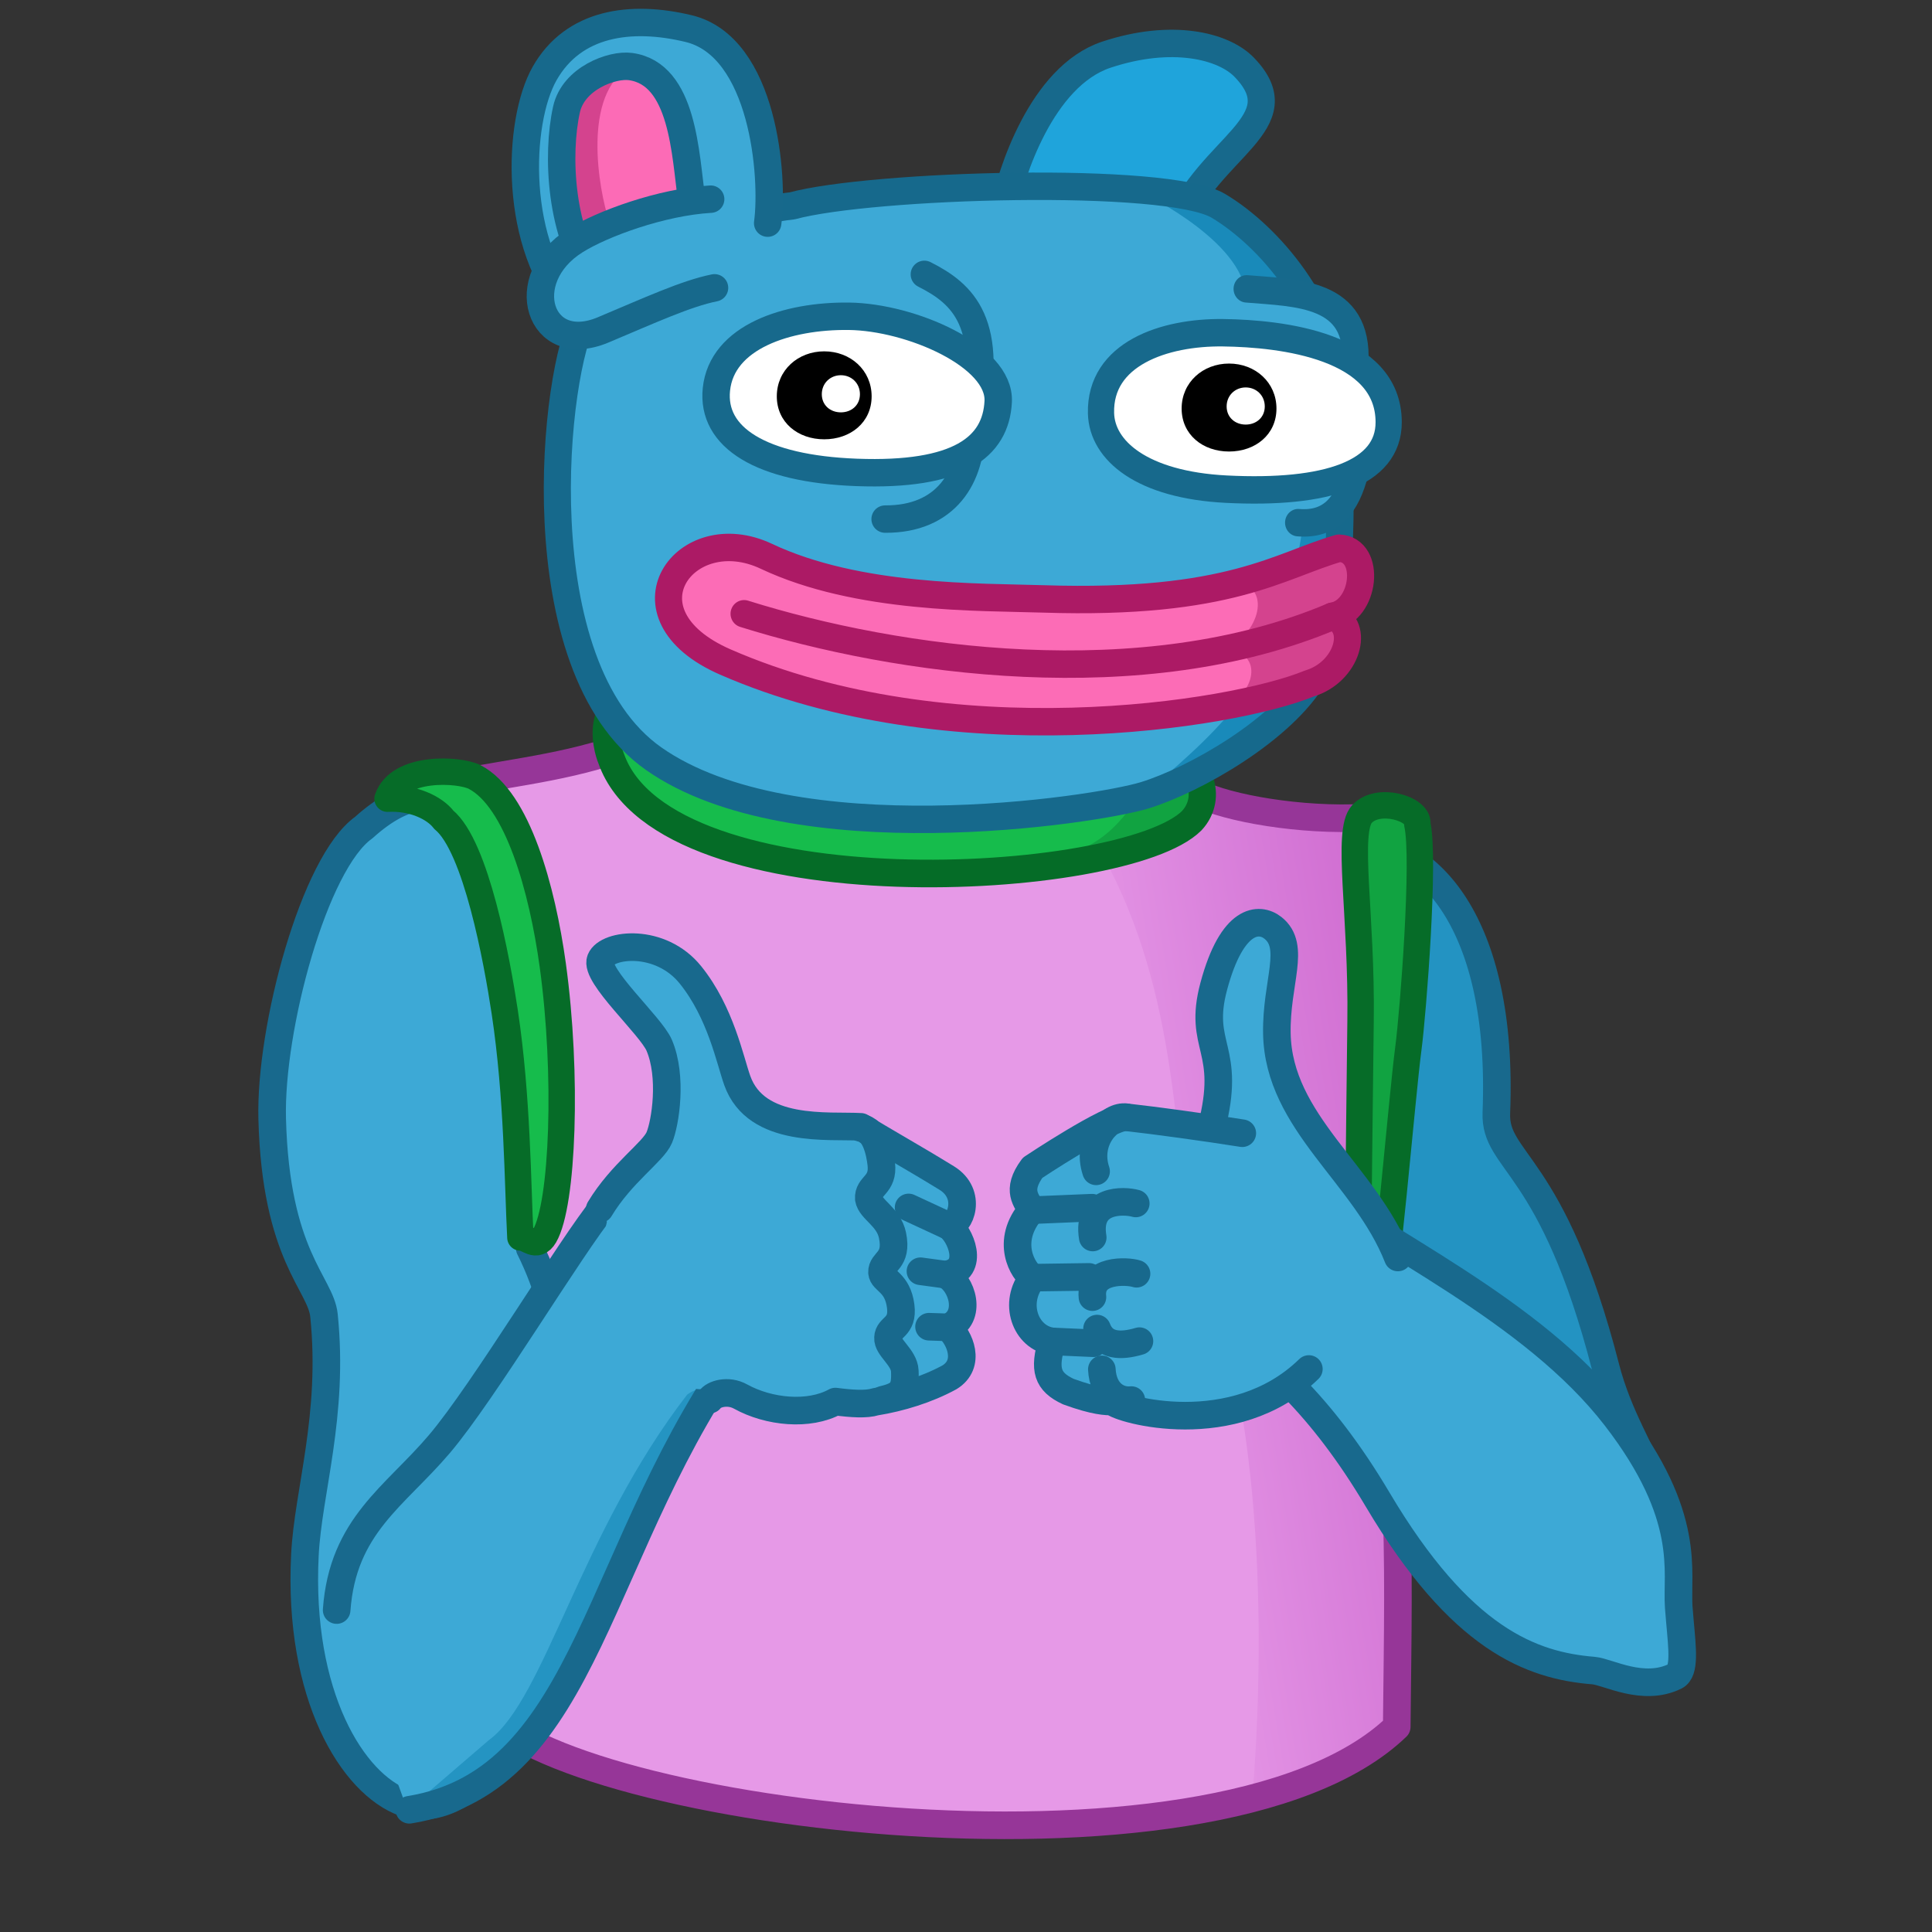 <svg xmlns="http://www.w3.org/2000/svg" xmlns:xlink="http://www.w3.org/1999/xlink" viewBox="0 0 512 512" width="512" height="512" preserveAspectRatio="xMidYMid meet" style="width: 100%; height: 100%; transform: translate3d(0px, 0px, 0px); content-visibility: visible;"><rect x="0" y="0" width="512" height="512" fill="#333333" stroke="none"/><defs><clipPath id="__lottie_element_202"><rect width="512" height="512" x="0" y="0"></rect></clipPath><linearGradient id="__lottie_element_272" spreadMethod="pad" gradientUnits="userSpaceOnUse" x1="46.769" y1="12.308" x2="111.487" y2="1.641"><stop offset="0%" stop-color="rgb(230,153,231)"></stop><stop offset="50%" stop-color="rgb(219,132,221)"></stop><stop offset="100%" stop-color="rgb(209,111,210)"></stop></linearGradient></defs><g clip-path="url(#__lottie_element_202)"><g transform="matrix(1.217,0.061,-0.061,1.217,-37.372,-48.164)" opacity="1" style="display: block;"><g opacity="1" transform="matrix(1,0,0,1,362.662,300.513)"><path fill="rgb(61,169,214)" fill-opacity="1" d=" M-25.878,-93.763 C-11.412,-94.721 6.635,-79.321 7.088,-37.159 C7.205,-26.254 19.838,-27.263 33.588,16.925 C40.124,37.929 55.588,46.573 51.088,79.987 C49.103,94.72 5.345,73.239 -14.265,35.494 C-27.483,10.052 -22.149,-6.769 -32.167,-21.293 C-36.919,-26.436 -58.209,-28.647 -77.308,-24.251 C-102.74,-18.397 -40.739,-92.779 -25.878,-93.763z"></path></g><g opacity="1" transform="matrix(1,0,0,1,362.662,300.513)"><path fill="rgb(10,126,175)" fill-opacity="0.5" d=" M-25.878,-93.763 C-11.412,-94.721 6.635,-79.321 7.088,-37.159 C7.205,-26.254 19.838,-27.263 33.588,16.925 C40.124,37.929 55.588,46.573 51.088,79.987 C49.103,94.72 5.345,73.239 -14.265,35.494 C-27.483,10.052 -22.149,-6.769 -32.167,-21.293 C-36.919,-26.436 -58.209,-28.647 -77.308,-24.251 C-102.74,-18.397 -40.739,-92.779 -25.878,-93.763z"></path></g><g opacity="1" transform="matrix(1,0,0,1,362.662,300.513)"><path stroke-linecap="round" stroke-linejoin="round" fill-opacity="0" stroke="rgb(24,105,141)" stroke-opacity="1" stroke-width="6" d=" M-25.878,-93.763 C-11.412,-94.721 6.635,-79.321 7.088,-37.159 C7.205,-26.254 19.838,-27.263 33.588,16.925 C40.124,37.929 55.588,46.573 51.088,79.987 C49.103,94.72 5.345,73.239 -14.265,35.494 C-27.483,10.052 -22.149,-6.769 -32.167,-21.293 C-36.919,-26.436 -58.209,-28.647 -77.308,-24.251 C-102.74,-18.397 -40.739,-92.779 -25.878,-93.763z"></path></g></g><g transform="matrix(1.219,0,0,1.219,-44,-54)" opacity="1" style="display: block;"><g opacity="1" transform="matrix(1,0,0,1,234.661,331.25)"><path fill="rgb(203,103,48)" fill-opacity="1" d=" M-64.053,-124.156 C-78.03,-119.476 -89.722,-119.015 -106.752,-115.141 C-95.664,-96.768 -86.706,-8.5 -99.206,14.5 C-94.499,49.176 -94.06,83.256 -94.06,83.256 C-81.619,106.564 65.333,126.709 105.083,88.459 C105.525,47.819 106.391,24.257 97.878,-11.58 C102.063,-47.497 105.221,-82.436 103.093,-109.655 C90.248,-107.947 73.399,-110.189 64.725,-113.29 C27.039,-110.721 -64.053,-124.156 -64.053,-124.156z"></path><path fill="rgb(230,153,231)" fill-opacity="1" d=" M-64.053,-124.156 C-78.03,-119.476 -89.722,-119.015 -106.752,-115.141 C-95.664,-96.768 -86.706,-8.5 -99.206,14.5 C-94.499,49.176 -94.06,83.256 -94.06,83.256 C-81.619,106.564 65.333,126.709 105.083,88.459 C105.525,47.819 106.391,24.257 97.878,-11.58 C102.063,-47.497 105.221,-82.436 103.093,-109.655 C90.248,-107.947 73.399,-110.189 64.725,-113.29 C27.039,-110.721 -64.053,-124.156 -64.053,-124.156z"></path></g><g opacity="1" transform="matrix(1,0,0,1,234.661,331.25)"><path fill="url(#__lottie_element_272)" fill-opacity="1" d=" M73.685,104.005 C86.785,100.576 97.755,95.51 105.083,88.459 C105.525,47.819 106.391,24.257 97.878,-11.58 C102.063,-47.497 105.221,-82.436 103.093,-109.655 C90.248,-107.947 69.146,-110.364 60.471,-113.464 C51.666,-112.991 34.674,-114.128 36.291,-108.994 C55.913,-79.835 56.69,-46.818 59.729,-17.94 C73.054,5.857 77.685,54.638 73.685,104.005z"></path></g><g opacity="1" transform="matrix(1,0,0,1,234.661,331.25)"><path stroke-linecap="round" stroke-linejoin="round" fill-opacity="0" stroke="rgb(150,54,152)" stroke-opacity="1" stroke-width="6" d=" M105.083,88.459 C105.525,47.819 106.391,24.257 97.878,-11.58 C102.063,-47.497 105.221,-82.436 103.093,-109.655 C90.248,-107.947 73.399,-110.189 64.725,-113.29 C27.039,-110.721 -64.053,-124.156 -64.053,-124.156 C-78.03,-119.476 -89.722,-118.869 -106.752,-115.141 C-95.664,-96.768 -86.706,-8.5 -99.206,14.5 C-94.499,49.176 -94.06,83.256 -94.06,83.256 C-81.619,106.564 65.333,126.709 105.083,88.459z"></path></g></g><g transform="matrix(1.214,-0.106,0.106,1.214,-73.438,-51.474)" opacity="1" style="display: block;"><g opacity="1" transform="matrix(1,0,0,1,126.345,337.833)"><path fill="rgb(61,169,214)" fill-opacity="1" d=" M-6.846,-104.333 C-18.236,-97.646 -30.97,-62.675 -32.178,-43 C-34.012,-13.166 -24.785,-6.426 -24.678,0.581 C-24.345,22.5 -31.449,38.436 -33.34,52.114 C-37.531,82.429 -27.36,102.675 -16.523,107.686 C-3.491,113.713 15.166,92.401 16.666,80.734 C18.166,69.068 34.779,24.324 21.167,-10.064 C26.27,-35.885 32.423,-133.936 -6.846,-104.333z"></path><path stroke-linecap="round" stroke-linejoin="round" fill-opacity="0" stroke="rgb(24,105,141)" stroke-opacity="1" stroke-width="6" d=" M-6.846,-104.333 C-18.236,-97.646 -30.97,-62.675 -32.178,-43 C-34.012,-13.166 -24.785,-6.426 -24.678,0.581 C-24.345,22.5 -31.449,38.436 -33.34,52.114 C-37.531,82.429 -27.36,102.675 -16.523,107.686 C-3.491,113.713 15.166,92.401 16.666,80.734 C18.166,69.068 34.779,24.324 21.167,-10.064 C26.27,-35.885 32.423,-133.936 -6.846,-104.333z"></path></g></g><g transform="matrix(0.996,-0.087,0.087,0.996,252.439,231.199)" opacity="1" style="display: block;"><g opacity="1" transform="matrix(1,0,0,1,0,0)"><path fill="rgb(22,188,76)" fill-opacity="1" d=" M-147.5,-32.5 C-140.762,-32.274 -135.273,-29.033 -133.12,-25.627 C-125.208,-17.863 -122.333,12.724 -121.469,26.564 C-120.046,49.342 -122.029,72.006 -122.541,86.433 C-120.757,86.367 -118.578,90.071 -116.094,86.54 C-110.519,78.616 -106.251,44.489 -107.708,15.273 C-108.721,-5.045 -113.161,-29.357 -123.991,-36.211 C-127.831,-38.641 -143.75,-41 -147.5,-32.5z"></path><path stroke-linecap="round" stroke-linejoin="round" fill-opacity="0" stroke="rgb(6,108,40)" stroke-opacity="1" stroke-width="7" d=" M-147.5,-32.5 C-140.762,-32.274 -135.273,-29.033 -133.12,-25.627 C-125.208,-17.863 -122.333,12.724 -121.469,26.564 C-120.046,49.342 -122.029,72.006 -122.541,86.433 C-120.757,86.367 -118.578,90.071 -116.094,86.54 C-110.519,78.616 -106.251,44.489 -107.708,15.273 C-108.721,-5.045 -113.161,-29.357 -123.991,-36.211 C-127.831,-38.641 -143.75,-41 -147.5,-32.5z"></path></g></g><g transform="matrix(-1,0,0,1,224.475,251.539)" opacity="1" style="display: block;"><g opacity="1" transform="matrix(1,0,0,1,0,0)"><path fill="rgb(17,163,65)" fill-opacity="1" d=" M-151.125,-33.125 C-153.197,-24 -150.026,16.684 -148.766,26.225 C-146.947,40 -142.697,93.125 -140.625,95.875 C-139.072,96.875 -134.316,100.677 -134.661,96.374 C-135.573,85 -135.697,46.5 -136.086,19.226 C-136.488,-8.972 -132.197,-31.25 -136.461,-35.804 C-140.697,-40.5 -151.697,-37.25 -151.125,-33.125z"></path><path stroke-linecap="round" stroke-linejoin="round" fill-opacity="0" stroke="rgb(6,108,40)" stroke-opacity="1" stroke-width="7" d=" M-151.125,-33.125 C-153.197,-24 -150.026,16.684 -148.766,26.225 C-146.947,40 -142.697,93.125 -140.625,95.875 C-139.072,96.875 -134.316,100.677 -134.661,96.374 C-135.573,85 -135.697,46.5 -136.086,19.226 C-136.488,-8.972 -132.197,-31.25 -136.461,-35.804 C-140.697,-40.5 -151.697,-37.25 -151.125,-33.125z"></path></g></g><g transform="matrix(1.204,0,0,1.219,-44.045,-53.999)" opacity="1" style="display: block;"><g opacity="1" transform="matrix(1,0,0,1,233.875,214.75)"><path fill="rgb(22,188,76)" fill-opacity="1" d=" M-62.75,-5.5 C-50.08,24.429 41,20.305 64.125,8.097 C68.875,3.055 66.934,-5.417 59.196,-6.083 C45.792,-2.75 -42.87,-19.62 -52.208,-21.75 C-68.875,-19.417 -62.75,-5.5 -62.75,-5.5z"></path></g><g opacity="1" transform="matrix(1,0,0,1,233.875,214.75)"><path fill="rgb(17,163,65)" fill-opacity="1" d=" M38.394,15.02 C49.462,13.391 58.685,10.969 64.125,8.097 C68.875,3.055 66.934,-5.417 59.196,-6.083 C55.865,-5.254 52.681,10.613 38.394,15.02z"></path></g><g opacity="1" transform="matrix(1,0,0,1,233.875,214.75)"><path stroke-linecap="round" stroke-linejoin="round" fill-opacity="0" stroke="rgb(5,108,39)" stroke-opacity="1" stroke-width="6" d=" M-62.75,-5.5 C-50.715,28.094 50.265,22.614 65.032,7.951 C69.782,2.909 66.934,-5.417 59.196,-6.083 C45.792,-2.75 -42.87,-19.62 -52.208,-21.75 C-68.875,-19.417 -62.75,-5.5 -62.75,-5.5z"></path></g></g><g transform="matrix(1.197,0,0,1.211,-50.624,-50)" opacity="1" style="display: block;"><g opacity="1" transform="matrix(1,0,0,1,297.18,76.679)"><path fill="rgb(31,164,219)" fill-opacity="1" d=" M-32.57,10.071 C-31.179,3.071 -24.43,-18.679 -9.93,-23.429 C4.57,-28.179 15.978,-25.367 20.57,-20.679 C32.57,-8.429 12.82,-3.356 5.57,14.321 C-0.114,28.178 -32.57,10.071 -32.57,10.071z"></path><path stroke-linecap="round" stroke-linejoin="round" fill-opacity="0" stroke="rgb(23,105,140)" stroke-opacity="1" stroke-width="6" d=" M-32.57,10.071 C-31.179,3.071 -24.43,-18.679 -9.93,-23.429 C4.57,-28.179 15.978,-25.367 20.57,-20.679 C32.57,-8.429 12.82,-3.356 5.57,14.321 C-0.114,28.178 -32.57,10.071 -32.57,10.071z"></path></g></g><g transform="matrix(1.197,0,0,1.211,-48.986,-50)" opacity="1" style="display: block;"><g opacity="1" transform="matrix(1,0,0,1,247.667,154.165)"><path fill="rgb(61,169,214)" fill-opacity="1" d=" M-31.333,-67.832 C-14,-72.499 51.666,-74.499 62.999,-67.832 C74.333,-61.165 87.666,-45.499 88.999,-28.165 C90.333,-10.832 91.333,22.835 84.333,34.835 C77.333,46.835 57.667,57.835 46.667,61.168 C35.667,64.501 -31.228,74.499 -62.001,53.168 C-91.334,32.835 -84.033,-32.519 -77.333,-43.499 C-64.416,-64.665 -31.333,-67.832 -31.333,-67.832z"></path></g><g opacity="1" transform="matrix(1,0,0,1,247.667,154.165)"><path fill="rgb(10,126,175)" fill-opacity="0.7" d=" M44.641,-71.445 C49.959,-71.146 60.358,-69.546 62.999,-67.832 C74.333,-61.165 87.666,-45.499 88.999,-28.165 C90.333,-10.832 91.333,22.835 84.333,34.835 C77.333,46.835 57.667,57.835 46.667,61.168 C52.308,54.97 78.527,38.247 80.245,10.226 C85.753,-13.985 79.972,-39.585 69.041,-49.073 C67.069,-61.312 44.641,-71.445 44.641,-71.445z"></path></g><g opacity="1" transform="matrix(1,0,0,1,247.667,154.165)"><path stroke-linecap="round" stroke-linejoin="round" fill-opacity="0" stroke="rgb(22,105,140)" stroke-opacity="1" stroke-width="6" d=" M-31.333,-67.832 C-14,-72.499 51.666,-74.499 62.999,-67.832 C74.333,-61.165 87.666,-45.499 88.999,-28.165 C90.333,-10.832 91.333,22.835 84.333,34.835 C77.333,46.835 57.667,57.835 46.667,61.168 C35.667,64.501 -31.228,74.499 -62.001,53.168 C-91.334,32.835 -84.033,-32.519 -77.333,-43.499 C-64.416,-64.665 -31.333,-67.832 -31.333,-67.832z"></path></g></g><g transform="matrix(1.211,0,0,1.211,-54.654,-52.73)" opacity="1" style="display: block;"><g opacity="1" transform="matrix(1,0,0,1,185.938,79.188)"><path fill="rgb(61,169,214)" fill-opacity="1" d=" M27.188,13.188 C28.563,3.063 26.317,-25.445 9.874,-29.392 C-2.813,-32.437 -15.313,-30.688 -21.626,-19.563 C-27.663,-8.922 -28.563,18.313 -15.313,32.438"></path><path stroke-linecap="round" stroke-linejoin="round" fill-opacity="0" stroke="rgb(23,105,140)" stroke-opacity="1" stroke-width="6" d=" M27.188,13.188 C28.563,3.063 26.317,-25.445 9.874,-29.392 C-2.813,-32.437 -15.313,-30.688 -21.626,-19.563 C-27.663,-8.922 -28.563,18.313 -15.313,32.438"></path></g><g opacity="1" transform="matrix(1,0,0,1,184.526,80.113)"><path fill="rgb(252,107,182)" fill-opacity="1" d=" M11.97,7.159 C10.553,-2.674 10.195,-20.429 -1.415,-22.005 C-5.456,-22.554 -13.92,-19.432 -15.427,-12.607 C-17.595,-2.786 -16.899,14.681 -8.778,25.495"></path></g><g opacity="1" transform="matrix(1,0,0,1,184.526,80.113)"><path fill="rgb(212,67,142)" fill-opacity="1" d=" M-6.111,11.774 C-8.36,5.094 -12.181,-16.128 -1.415,-22.005 C-5.456,-22.554 -13.92,-19.432 -15.427,-12.607 C-17.595,-2.786 -16.899,14.681 -8.778,25.495"></path></g><g opacity="1" transform="matrix(1,0,0,1,184.526,80.113)"><path stroke-linecap="round" stroke-linejoin="round" fill-opacity="0" stroke="rgb(23,105,140)" stroke-opacity="1" stroke-width="6" d=" M11.97,7.159 C10.553,-2.674 10.195,-20.429 -1.415,-22.005 C-5.456,-22.554 -13.92,-19.432 -15.427,-12.607 C-17.595,-2.786 -16.899,14.681 -8.778,25.495"></path></g><g opacity="1" transform="matrix(1,0,0,1,180.54,102.917)"><path fill="rgb(61,169,214)" fill-opacity="1" d=" M20.956,3.612 C14.762,4.851 6.711,8.567 -3.457,12.833 C-17.443,18.701 -22.793,1.641 -9.54,-6.695 C-3.624,-10.417 9.395,-15.175 20.109,-15.79"></path><path stroke-linecap="round" stroke-linejoin="round" fill-opacity="0" stroke="rgb(23,105,140)" stroke-opacity="1" stroke-width="6" d=" M20.956,3.612 C14.762,4.851 6.711,8.567 -3.457,12.833 C-17.443,18.701 -22.793,1.641 -9.54,-6.695 C-3.624,-10.417 9.395,-15.175 20.109,-15.79"></path></g></g><g transform="matrix(1.211,0,0,1.211,-49.924,-50.001)" opacity="1" style="display: block;"><g opacity="1" transform="matrix(1,0,0,1,247.313,128.844)"><path fill="rgb(61,169,214)" fill-opacity="1" d=" M-3.803,-27.513 C4.518,-23.313 11.991,-16.947 6.438,5.906 C6.623,16.911 0.874,26.113 -12.389,26.04"></path><path stroke-linecap="round" stroke-linejoin="round" fill-opacity="0" stroke="rgb(23,105,140)" stroke-opacity="1" stroke-width="6" d=" M-3.803,-27.513 C4.518,-23.313 11.991,-16.947 6.438,5.906 C6.623,16.911 0.874,26.113 -12.389,26.04"></path></g></g><g transform="matrix(1.211,0,0,1.211,-49.924,-50.001)" opacity="1" style="display: block;"><g opacity="1" transform="matrix(1,0,0,1,228.542,127.917)"><path fill="rgb(255,255,255)" fill-opacity="1" d=" M-30.542,-1.417 C-31.625,9.083 -20.861,15.967 0.125,16.751 C22.432,17.584 30.625,11.251 31.125,1.251 C31.625,-8.749 11.958,-17.25 -1.542,-17.417 C-15.042,-17.584 -29.354,-12.933 -30.542,-1.417z"></path><path stroke-linecap="round" stroke-linejoin="round" fill-opacity="0" stroke="rgb(23,105,140)" stroke-opacity="1" stroke-width="6" d=" M-30.542,-1.417 C-31.625,9.083 -20.861,15.967 0.125,16.751 C22.432,17.584 30.625,11.251 31.125,1.251 C31.625,-8.749 11.958,-17.25 -1.542,-17.417 C-15.042,-17.584 -29.354,-12.933 -30.542,-1.417z"></path></g></g><g transform="matrix(1.158,0,0,1.211,-35.934,-50)" opacity="1" style="display: block;"><g opacity="1" transform="matrix(1,0,0,1,329.781,130.719)"><path fill="rgb(61,169,214)" fill-opacity="1" d=" M-13.448,-26.218 C-1.823,-25.282 12.33,-25.487 11.419,-10.035 C10.627,3.643 13.282,7.028 11.438,13.905 C9.594,20.781 6.086,25.57 -1.664,24.945"></path><path stroke-linecap="round" stroke-linejoin="round" fill-opacity="0" stroke="rgb(23,105,140)" stroke-opacity="1" stroke-width="6" d=" M-13.448,-26.218 C-1.823,-25.282 12.33,-25.487 11.419,-10.035 C10.627,3.643 13.282,7.028 11.438,13.905 C9.594,20.781 6.086,25.57 -1.664,24.945"></path></g></g><g transform="matrix(1.158,0,0,1.211,-35.934,-50)" opacity="1" style="display: block;"><g opacity="1" transform="matrix(1,0,0,1,315.763,131.694)"><path fill="rgb(255,255,255)" fill-opacity="1" d=" M-32.763,0.022 C-32.553,8.213 -23.37,15.703 -4.096,16.64 C18.898,17.757 33.096,13.203 33.07,1.973 C33.031,-14.724 8.677,-17.424 -4.823,-17.591 C-18.323,-17.757 -33.096,-12.978 -32.763,0.022z"></path><path stroke-linecap="round" stroke-linejoin="round" fill-opacity="0" stroke="rgb(23,105,140)" stroke-opacity="1" stroke-width="6" d=" M-32.763,0.022 C-32.553,8.213 -23.37,15.703 -4.096,16.64 C18.898,17.757 33.096,13.203 33.07,1.973 C33.031,-14.724 8.677,-17.424 -4.823,-17.591 C-18.323,-17.757 -33.096,-12.978 -32.763,0.022z"></path></g></g><g transform="matrix(1.211,0,0,1.211,-56.861,-51.001)" opacity="1" style="display: block;"><g opacity="1" transform="matrix(1,0,0,1,227.322,128.625)"><path fill="rgb(0,0,0)" fill-opacity="1" d=" M10.375,0.22 C10.375,5.95 5.73,9.625 0,9.625 C-5.73,9.625 -10.375,5.95 -10.375,0.22 C-10.375,-5.51 -5.73,-9.625 0,-9.625 C5.73,-9.625 10.375,-5.51 10.375,0.22z"></path></g><g opacity="1" transform="matrix(1,0,0,1,230.966,128.289)"><path fill="rgb(255,255,255)" fill-opacity="1" d=" M4.173,0.093 C4.173,2.512 2.304,4.064 0,4.064 C-2.305,4.064 -4.173,2.512 -4.173,0.093 C-4.173,-2.326 -2.305,-4.064 0,-4.064 C2.304,-4.064 4.173,-2.326 4.173,0.093z"></path></g></g><g transform="matrix(1.211,0.021,-0.021,1.211,-82.88,-55.458)" opacity="1" style="display: none;"><g opacity="1" transform="matrix(1,0,0,1,228.542,127.917)"><path fill="rgb(61,169,214)" fill-opacity="1" d=" M-30.542,-1.417 C-25.265,-28.304 29.961,-17.877 31.125,1.251 C31.625,-8.749 11.958,-17.25 -1.542,-17.417 C-15.042,-17.584 -29.354,-12.933 -30.542,-1.417z"></path><path stroke-linecap="round" stroke-linejoin="round" fill-opacity="0" stroke="rgb(23,105,140)" stroke-opacity="1" stroke-width="6" d=" M-30.542,-1.417 C-25.265,-28.304 29.961,-17.877 31.125,1.251 C31.625,-8.749 11.958,-17.25 -1.542,-17.417 C-15.042,-17.584 -29.354,-12.933 -30.542,-1.417z"></path></g></g><g transform="matrix(1.211,0,0,1.211,-56.861,-51.001)" opacity="1" style="display: block;"><g opacity="1" transform="matrix(1,0,0,1,315.914,131.299)"><path fill="rgb(0,0,0)" fill-opacity="1" d=" M10.375,0.219 C10.375,5.949 5.729,9.625 0,9.625 C-5.73,9.625 -10.375,5.949 -10.375,0.219 C-10.375,-5.51 -5.73,-9.625 0,-9.625 C5.729,-9.625 10.375,-5.51 10.375,0.219z"></path></g><g opacity="1" transform="matrix(1,0,0,1,319.558,130.963)"><path fill="rgb(255,255,255)" fill-opacity="1" d=" M4.173,0.092 C4.173,2.511 2.304,4.064 0,4.064 C-2.305,4.064 -4.172,2.511 -4.172,0.092 C-4.172,-2.327 -2.305,-4.064 0,-4.064 C2.304,-4.064 4.173,-2.327 4.173,0.092z"></path></g></g><g transform="matrix(1.211,0.021,-0.021,1.211,-87.879,-55.545)" opacity="1" style="display: none;"><g opacity="1" transform="matrix(1,0,0,1,315.763,131.694)"><path fill="rgb(61,169,214)" fill-opacity="1" d=" M-28.648,-0.316 C-28.769,-8.312 -21.761,-17.573 -2.487,-16.636 C20.507,-15.519 32.544,-9.693 33.07,1.973 C33.031,-14.724 10.867,-17.463 -2.633,-17.63 C-16.133,-17.796 -28.981,-13.316 -28.648,-0.316z"></path><path stroke-linecap="round" stroke-linejoin="round" fill-opacity="0" stroke="rgb(23,105,140)" stroke-opacity="1" stroke-width="6" d=" M-28.648,-0.316 C-28.769,-8.312 -21.761,-17.573 -2.487,-16.636 C20.507,-15.519 32.544,-9.693 33.07,1.973 C33.031,-14.724 10.867,-17.463 -2.633,-17.63 C-16.133,-17.796 -28.981,-13.316 -28.648,-0.316z"></path></g></g><g transform="matrix(1.197,0,0,1.211,-48.986,-50)" opacity="1" style="display: block;"><g opacity="1" transform="matrix(1,0,0,1,259.909,180.267)"><path fill="rgb(252,108,182)" fill-opacity="1" d=" M77.474,-19.012 C84.779,-18.705 83.216,-5.268 76.026,-4.123 C82.185,-2.021 79.341,8.107 70.889,10.602 C53.748,17.563 -8.791,27.287 -58.372,5.905 C-82.789,-4.619 -67.289,-25.63 -49.33,-17.248 C-29.049,-7.782 -2.156,-8.367 12.003,-7.915 C53.408,-6.594 64.316,-15.305 77.474,-19.012z"></path></g><g opacity="1" transform="matrix(1,0,0,1,259.909,180.267)"><path fill="rgb(172,27,102)" fill-opacity="0.5" d=" M77.474,-19.012 C84.779,-18.705 83.216,-5.268 76.026,-4.123 C82.185,-2.021 79.341,8.107 70.889,10.602 C66.886,12.12 60.402,13.853 52.169,15.34 C58.233,13.591 61.743,3.681 51.894,3 C59.059,0.79 63.188,-10.152 54.92,-11.631 C64.31,-14.226 70.633,-17.381 77.474,-19.012z"></path></g><g opacity="1" transform="matrix(1,0,0,1,259.909,180.267)"><path stroke-linecap="round" stroke-linejoin="round" fill-opacity="0" stroke="rgb(172,26,101)" stroke-opacity="1" stroke-width="6" d=" M77.474,-19.012 C84.779,-18.705 83.216,-5.268 76.026,-4.123 C82.185,-2.021 79.341,8.107 70.889,10.602 C53.748,17.563 -8.791,27.287 -58.372,5.905 C-82.789,-4.619 -67.289,-25.63 -49.33,-17.248 C-29.049,-7.782 -2.156,-8.367 12.003,-7.915 C53.408,-6.594 64.316,-15.305 77.474,-19.012z"></path></g><g opacity="1" transform="matrix(1,0,0,1,269.842,184.75)"><path stroke-linecap="round" stroke-linejoin="round" fill-opacity="0" stroke="rgb(172,26,101)" stroke-opacity="1" stroke-width="6" d=" M-64.181,-9.147 C-30.306,1.353 24.032,9 66.092,-8.605"></path></g></g><g transform="matrix(1.178,-0.312,0.312,1.178,-165.564,-18.575)" opacity="1" style="display: block;"><g opacity="1" transform="matrix(1,0,0,1,161.75,400.167)"><path fill="rgb(61,169,214)" fill-opacity="1" d=" M-53.602,6.527 C-47.623,-10.874 -35.06,-14.087 -22.75,-22.659 C-10.44,-31.231 15.725,-56.793 25.249,-63.667 C52.083,-55.834 47.416,-27.5 47.416,-27.5 C4.249,7 -9.653,56.494 -49.435,52.56"></path></g><g opacity="1" transform="matrix(1,0,0,1,161.75,400.167)"><path fill="rgb(36,148,194)" fill-opacity="1" d=" M-28.385,42.356 C-14.496,36.941 2.382,3.86 32.49,-19.212 C36.203,-20.702 37.892,-18.276 37.892,-18.276 C-5.275,16.224 -9.653,56.494 -49.435,52.56"></path></g><g opacity="1" transform="matrix(1,0,0,1,162.159,400.202)"><path stroke-linecap="round" stroke-linejoin="round" fill-opacity="0" stroke="rgb(24,105,141)" stroke-opacity="1" stroke-width="6" d=" M-53.602,6.527 C-47.623,-10.874 -35.06,-14.087 -22.75,-22.659 C-10.44,-31.231 15.725,-56.793 25.249,-63.667 C52.083,-55.834 47.416,-27.5 47.416,-27.5 C4.249,7 -9.653,56.494 -49.435,52.56"></path></g></g><g transform="matrix(1.17,-0.343,0.343,1.17,-175.29,-8.859)" opacity="1" style="display: block;"><g opacity="1" transform="matrix(1,0,0,1,0,0)"><path fill="rgb(61,169,214)" fill-opacity="1" d=" M198.769,332.718 C184.434,328.106 171.692,375.795 200.615,380.923 C220.62,384.47 222.359,340.308 198.769,332.718z"></path></g><g opacity="1" transform="matrix(1,0,0,1,227.57,337.695)"><path fill="rgb(61,169,214)" fill-opacity="1" d=" M-40.493,-1.426 C-33.724,-7.644 -25.862,-10.028 -23.695,-12.695 C-21.529,-15.362 -17.195,-24.57 -18.07,-31.945 C-18.62,-36.579 -27.361,-50.491 -25.069,-53.366 C-22.718,-56.315 -11.237,-54.362 -7.237,-44.695 C-3.237,-35.028 -4.216,-24.526 -3.945,-19.82 C-3.237,-7.528 12.468,-4.936 18.996,-2.602 C23.055,1.93 27.388,6.263 33.763,13.305 C38.237,18.247 33.763,24.055 31.18,23.388 C33.18,25.472 34.346,34.388 27.596,33.388 C30.659,36.076 30.68,43.972 24.93,44.555 C26.805,47.43 27.492,53.617 22.18,55.055 C16.742,56.242 10.635,56.314 5.263,55.638 C3.125,55.682 0.096,54.555 -3.108,53.143 C-9.525,54.56 -17.674,51.257 -22.57,46.305 C-24.801,44.049 -28.083,44.1 -29.184,45.055"></path><path stroke-linecap="round" stroke-linejoin="round" fill-opacity="0" stroke="rgb(24,105,141)" stroke-opacity="1" stroke-width="6" d=" M-40.493,-1.426 C-33.724,-7.644 -25.862,-10.028 -23.695,-12.695 C-21.529,-15.362 -17.195,-24.57 -18.07,-31.945 C-18.62,-36.579 -27.361,-50.491 -25.069,-53.366 C-22.718,-56.315 -11.237,-54.362 -7.237,-44.695 C-3.237,-35.028 -4.216,-24.526 -3.945,-19.82 C-3.237,-7.528 12.468,-4.936 18.996,-2.602 C23.055,1.93 27.388,6.263 33.763,13.305 C38.237,18.247 33.763,24.055 31.18,23.388 C33.18,25.472 34.346,34.388 27.596,33.388 C30.659,36.076 30.68,43.972 24.93,44.555 C26.805,47.43 27.492,53.617 22.18,55.055 C16.742,56.242 10.635,56.314 5.263,55.638 C3.125,55.682 0.096,54.555 -3.108,53.143 C-9.525,54.56 -17.674,51.257 -22.57,46.305 C-24.801,44.049 -28.083,44.1 -29.184,45.055"></path></g><g opacity="1" transform="matrix(1,0,0,1,249.813,381.375)"><path fill="rgb(61,169,214)" fill-opacity="1" d=" M-1.242,-0.425 C-1.242,-0.425 2.688,0.875 2.688,0.875"></path><path stroke-linecap="round" stroke-linejoin="round" fill-opacity="0" stroke="rgb(24,105,141)" stroke-opacity="1" stroke-width="6" d=" M-1.242,-0.425 C-1.242,-0.425 2.688,0.875 2.688,0.875"></path></g><g opacity="1" transform="matrix(1,0,0,1,251.646,369.542)"><path fill="rgb(61,169,214)" fill-opacity="1" d=" M-1.474,-0.686 C-1.474,-0.686 3.521,1.542 3.521,1.542"></path><path stroke-linecap="round" stroke-linejoin="round" fill-opacity="0" stroke="rgb(24,105,141)" stroke-opacity="1" stroke-width="6" d=" M-1.474,-0.686 C-1.474,-0.686 3.521,1.542 3.521,1.542"></path></g><g opacity="1" transform="matrix(1,0,0,1,254.281,356.979)"><path fill="rgb(61,169,214)" fill-opacity="1" d=" M-2.679,-2.153 C-2.679,-2.153 4.469,4.104 4.469,4.104"></path><path stroke-linecap="round" stroke-linejoin="round" fill-opacity="0" stroke="rgb(24,105,141)" stroke-opacity="1" stroke-width="6" d=" M-2.679,-2.153 C-2.679,-2.153 4.469,4.104 4.469,4.104"></path></g><g opacity="1" transform="matrix(1,0,0,1,241.167,364.42)"><path fill="rgb(61,169,214)" fill-opacity="1" d=" M5.292,-29.128 C8.334,-27.92 7.809,-22.706 7.396,-20.337 C6.583,-15.67 3.292,-16.75 2.667,-13.837 C2.375,-11.42 5.694,-8.885 5.372,-4.793 C4.916,0.997 1.5,-0.092 0.917,2.33 C0.5,4.163 3.572,5.282 2.749,10.497 C1.999,15.247 -1.083,13.997 -1.833,16.33 C-2.583,18.33 0.341,21.388 -0.35,24.251 C-1.334,28.33 -2.541,29.153 -6.68,28.938"></path><path stroke-linecap="round" stroke-linejoin="round" fill-opacity="0" stroke="rgb(24,105,141)" stroke-opacity="1" stroke-width="6" d=" M5.292,-29.128 C8.334,-27.92 7.809,-22.706 7.396,-20.337 C6.583,-15.67 3.292,-16.75 2.667,-13.837 C2.375,-11.42 5.694,-8.885 5.372,-4.793 C4.916,0.997 1.5,-0.092 0.917,2.33 C0.5,4.163 3.572,5.282 2.749,10.497 C1.999,15.247 -1.083,13.997 -1.833,16.33 C-2.583,18.33 0.341,21.388 -0.35,24.251 C-1.334,28.33 -2.541,29.153 -6.68,28.938"></path></g></g><g transform="matrix(1.219,-0.007,0.007,1.219,-65.628,-31.125)" opacity="1" style="display: block;"><g opacity="1" transform="matrix(1,0,0,1,358.28,335.875)"><path fill="rgb(61,169,214)" fill-opacity="1" d=" M-43.963,-21.307 C-31.463,-14.59 -18.767,-2.469 -6.995,17.648 C10.881,48.196 26.25,53.948 39.72,55.125 C42.908,55.403 50.469,59.875 57.51,56.454 C59.979,55.255 58.842,48.875 58.342,41.375 C57.842,33.875 61.46,21.807 44.899,0.08 C26.899,-23.536 -5.81,-38.144 -25.609,-53.34 C-40.963,-53.34 -51.463,-36.704 -43.963,-21.307z"></path></g><g opacity="1" transform="matrix(1,0,0,1,358.28,335.875)"><path stroke-linecap="round" stroke-linejoin="round" fill-opacity="0" stroke="rgb(24,105,141)" stroke-opacity="1" stroke-width="6" d=" M58.57,44.351 C58.489,43.387 58.41,42.391 58.342,41.375 C57.842,33.875 61.46,21.807 44.899,0.08 C26.899,-23.536 -5.81,-38.144 -25.609,-53.34 C-40.963,-53.34 -51.463,-36.704 -43.963,-21.307 C-43.963,-21.307 -43.963,-21.307 -43.963,-21.307 C-31.463,-14.59 -18.767,-2.469 -6.995,17.648 C10.881,48.196 26.25,53.948 39.72,55.125 C42.908,55.403 50.469,59.875 57.51,56.454 C59.645,55.417 59.084,50.509 58.57,44.351"></path></g></g><g transform="matrix(1.207,0.166,-0.166,1.207,19.827,-61.173)" opacity="1" style="display: block;"><g opacity="1" transform="matrix(1,0,0,1,0,0)"><path fill="rgb(61,169,214)" fill-opacity="1" d=" M305.436,265.846 C263.795,246.974 272.616,307.282 309.744,308.923 C325.418,309.616 329.025,287.384 328.615,282.051 C328.205,276.718 318.759,271.884 305.436,265.846z"></path></g><g opacity="1" transform="matrix(1,0,0,1,304.487,247.167)"><path fill="rgb(61,169,214)" fill-opacity="1" d=" M24.724,34.333 C15.18,17.333 -4.989,8.833 -7.989,-10.333 C-9.71,-21.325 -6.338,-29.693 -11.987,-32.999 C-15.22,-34.891 -21.047,-34.018 -22.987,-18.667 C-24.723,-4.925 -17.154,-6.083 -19.32,12.042"></path><path stroke-linecap="round" stroke-linejoin="round" fill-opacity="0" stroke="rgb(24,105,141)" stroke-opacity="1" stroke-width="6" d=" M24.724,34.333 C15.18,17.333 -4.989,8.833 -7.989,-10.333 C-9.71,-21.325 -6.338,-29.693 -11.987,-32.999 C-15.22,-34.891 -21.047,-34.018 -22.987,-18.667 C-24.723,-4.925 -17.154,-6.083 -19.32,12.042"></path></g><g opacity="1" transform="matrix(1,0,0,1,278.667,292.667)"><path fill="rgb(61,169,214)" fill-opacity="1" d=" M13.333,-33.334 C5.166,-33.5 -5.834,-33.5 -12.167,-33.334 C-15.729,-33.042 -30.834,-19.667 -30.834,-19.667 C-33.834,-14.167 -31.072,-12.5 -29.786,-10.5 C-34.667,-3 -29.834,3 -27.5,4 C-31.167,10 -27.334,17.166 -21.5,17.166 C-22.5,23.5 -21.334,26 -16.5,27.5 C-10.334,28.833 -8,28.5 -6.667,28.333 C-5,29.833 20.666,33.5 34.666,15.5"></path><path stroke-linecap="round" stroke-linejoin="round" fill-opacity="0" stroke="rgb(24,105,141)" stroke-opacity="1" stroke-width="6" d=" M13.333,-33.334 C5.166,-33.5 -5.834,-33.5 -12.167,-33.334 C-15.729,-33.042 -30.834,-19.667 -30.834,-19.667 C-33.834,-14.167 -31.072,-12.5 -29.786,-10.5 C-34.667,-3 -29.834,3 -27.5,4 C-31.167,10 -27.334,17.166 -21.5,17.166 C-22.5,23.5 -21.334,26 -16.5,27.5 C-10.334,28.833 -8,28.5 -6.667,28.333 C-5,29.833 20.666,33.5 34.666,15.5"></path></g><g opacity="1" transform="matrix(1,0,0,1,255.357,281)"><path fill="rgb(61,169,214)" fill-opacity="1" d=" M6.476,-1.167 C6.476,-1.167 -6.476,1.167 -6.476,1.167"></path><path stroke-linecap="round" stroke-linejoin="round" fill-opacity="0" stroke="rgb(24,105,141)" stroke-opacity="1" stroke-width="6" d=" M6.476,-1.167 C6.476,-1.167 -6.476,1.167 -6.476,1.167"></path></g><g opacity="1" transform="matrix(1,0,0,1,257.202,295.75)"><path fill="rgb(61,169,214)" fill-opacity="1" d=" M6.036,-0.917 C6.036,-0.917 -6.035,0.917 -6.035,0.917"></path><path stroke-linecap="round" stroke-linejoin="round" fill-opacity="0" stroke="rgb(24,105,141)" stroke-opacity="1" stroke-width="6" d=" M6.036,-0.917 C6.036,-0.917 -6.035,0.917 -6.035,0.917"></path></g><g opacity="1" transform="matrix(1,0,0,1,261.667,309.417)"><path fill="rgb(61,169,214)" fill-opacity="1" d=" M4.5,-0.417 C4.5,-0.417 -4.5,0.417 -4.5,0.417"></path><path stroke-linecap="round" stroke-linejoin="round" fill-opacity="0" stroke="rgb(24,105,141)" stroke-opacity="1" stroke-width="6" d=" M4.5,-0.417 C4.5,-0.417 -4.5,0.417 -4.5,0.417"></path></g><g opacity="1" transform="matrix(1,0,0,1,266.479,279.031)"><path fill="rgb(61,169,214)" fill-opacity="1" d=" M4.646,-1.406 C2.021,-1.781 -6.165,-1.042 -3.619,7.204"></path><path stroke-linecap="round" stroke-linejoin="round" fill-opacity="0" stroke="rgb(24,105,141)" stroke-opacity="1" stroke-width="6" d=" M4.646,-1.406 C2.021,-1.781 -6.165,-1.042 -3.619,7.204"></path></g><g opacity="1" transform="matrix(1,0,0,1,268.594,294.188)"><path fill="rgb(61,169,214)" fill-opacity="1" d=" M4.781,-1.438 C2.781,-1.813 -5.525,-1.167 -4.027,4.908"></path><path stroke-linecap="round" stroke-linejoin="round" fill-opacity="0" stroke="rgb(24,105,141)" stroke-opacity="1" stroke-width="6" d=" M4.781,-1.438 C2.781,-1.813 -5.525,-1.167 -4.027,4.908"></path></g><g opacity="1" transform="matrix(1,0,0,1,271.198,307.656)"><path fill="rgb(61,169,214)" fill-opacity="1" d=" M-4.707,-1.923 C-2.749,1.704 0.927,1.282 4.802,-0.469"></path><path stroke-linecap="round" stroke-linejoin="round" fill-opacity="0" stroke="rgb(24,105,141)" stroke-opacity="1" stroke-width="6" d=" M-4.707,-1.923 C-2.749,1.704 0.927,1.282 4.802,-0.469"></path></g><g opacity="1" transform="matrix(1,0,0,1,272.844,318.844)"><path fill="rgb(61,169,214)" fill-opacity="1" d=" M-4.112,-4.466 C-3.136,0.606 0.434,1.954 3.156,1.281"></path><path stroke-linecap="round" stroke-linejoin="round" fill-opacity="0" stroke="rgb(24,105,141)" stroke-opacity="1" stroke-width="6" d=" M-4.112,-4.466 C-3.136,0.606 0.434,1.954 3.156,1.281"></path></g><g opacity="1" transform="matrix(1,0,0,1,263.25,263.354)"><path fill="rgb(61,169,214)" fill-opacity="1" d=" M-1.623,8.525 C-4.842,2.057 -0.296,-4.056 3.25,-4.021"></path><path stroke-linecap="round" stroke-linejoin="round" fill-opacity="0" stroke="rgb(24,105,141)" stroke-opacity="1" stroke-width="6" d=" M-1.623,8.525 C-4.842,2.057 -0.296,-4.056 3.25,-4.021"></path></g></g></g></svg>